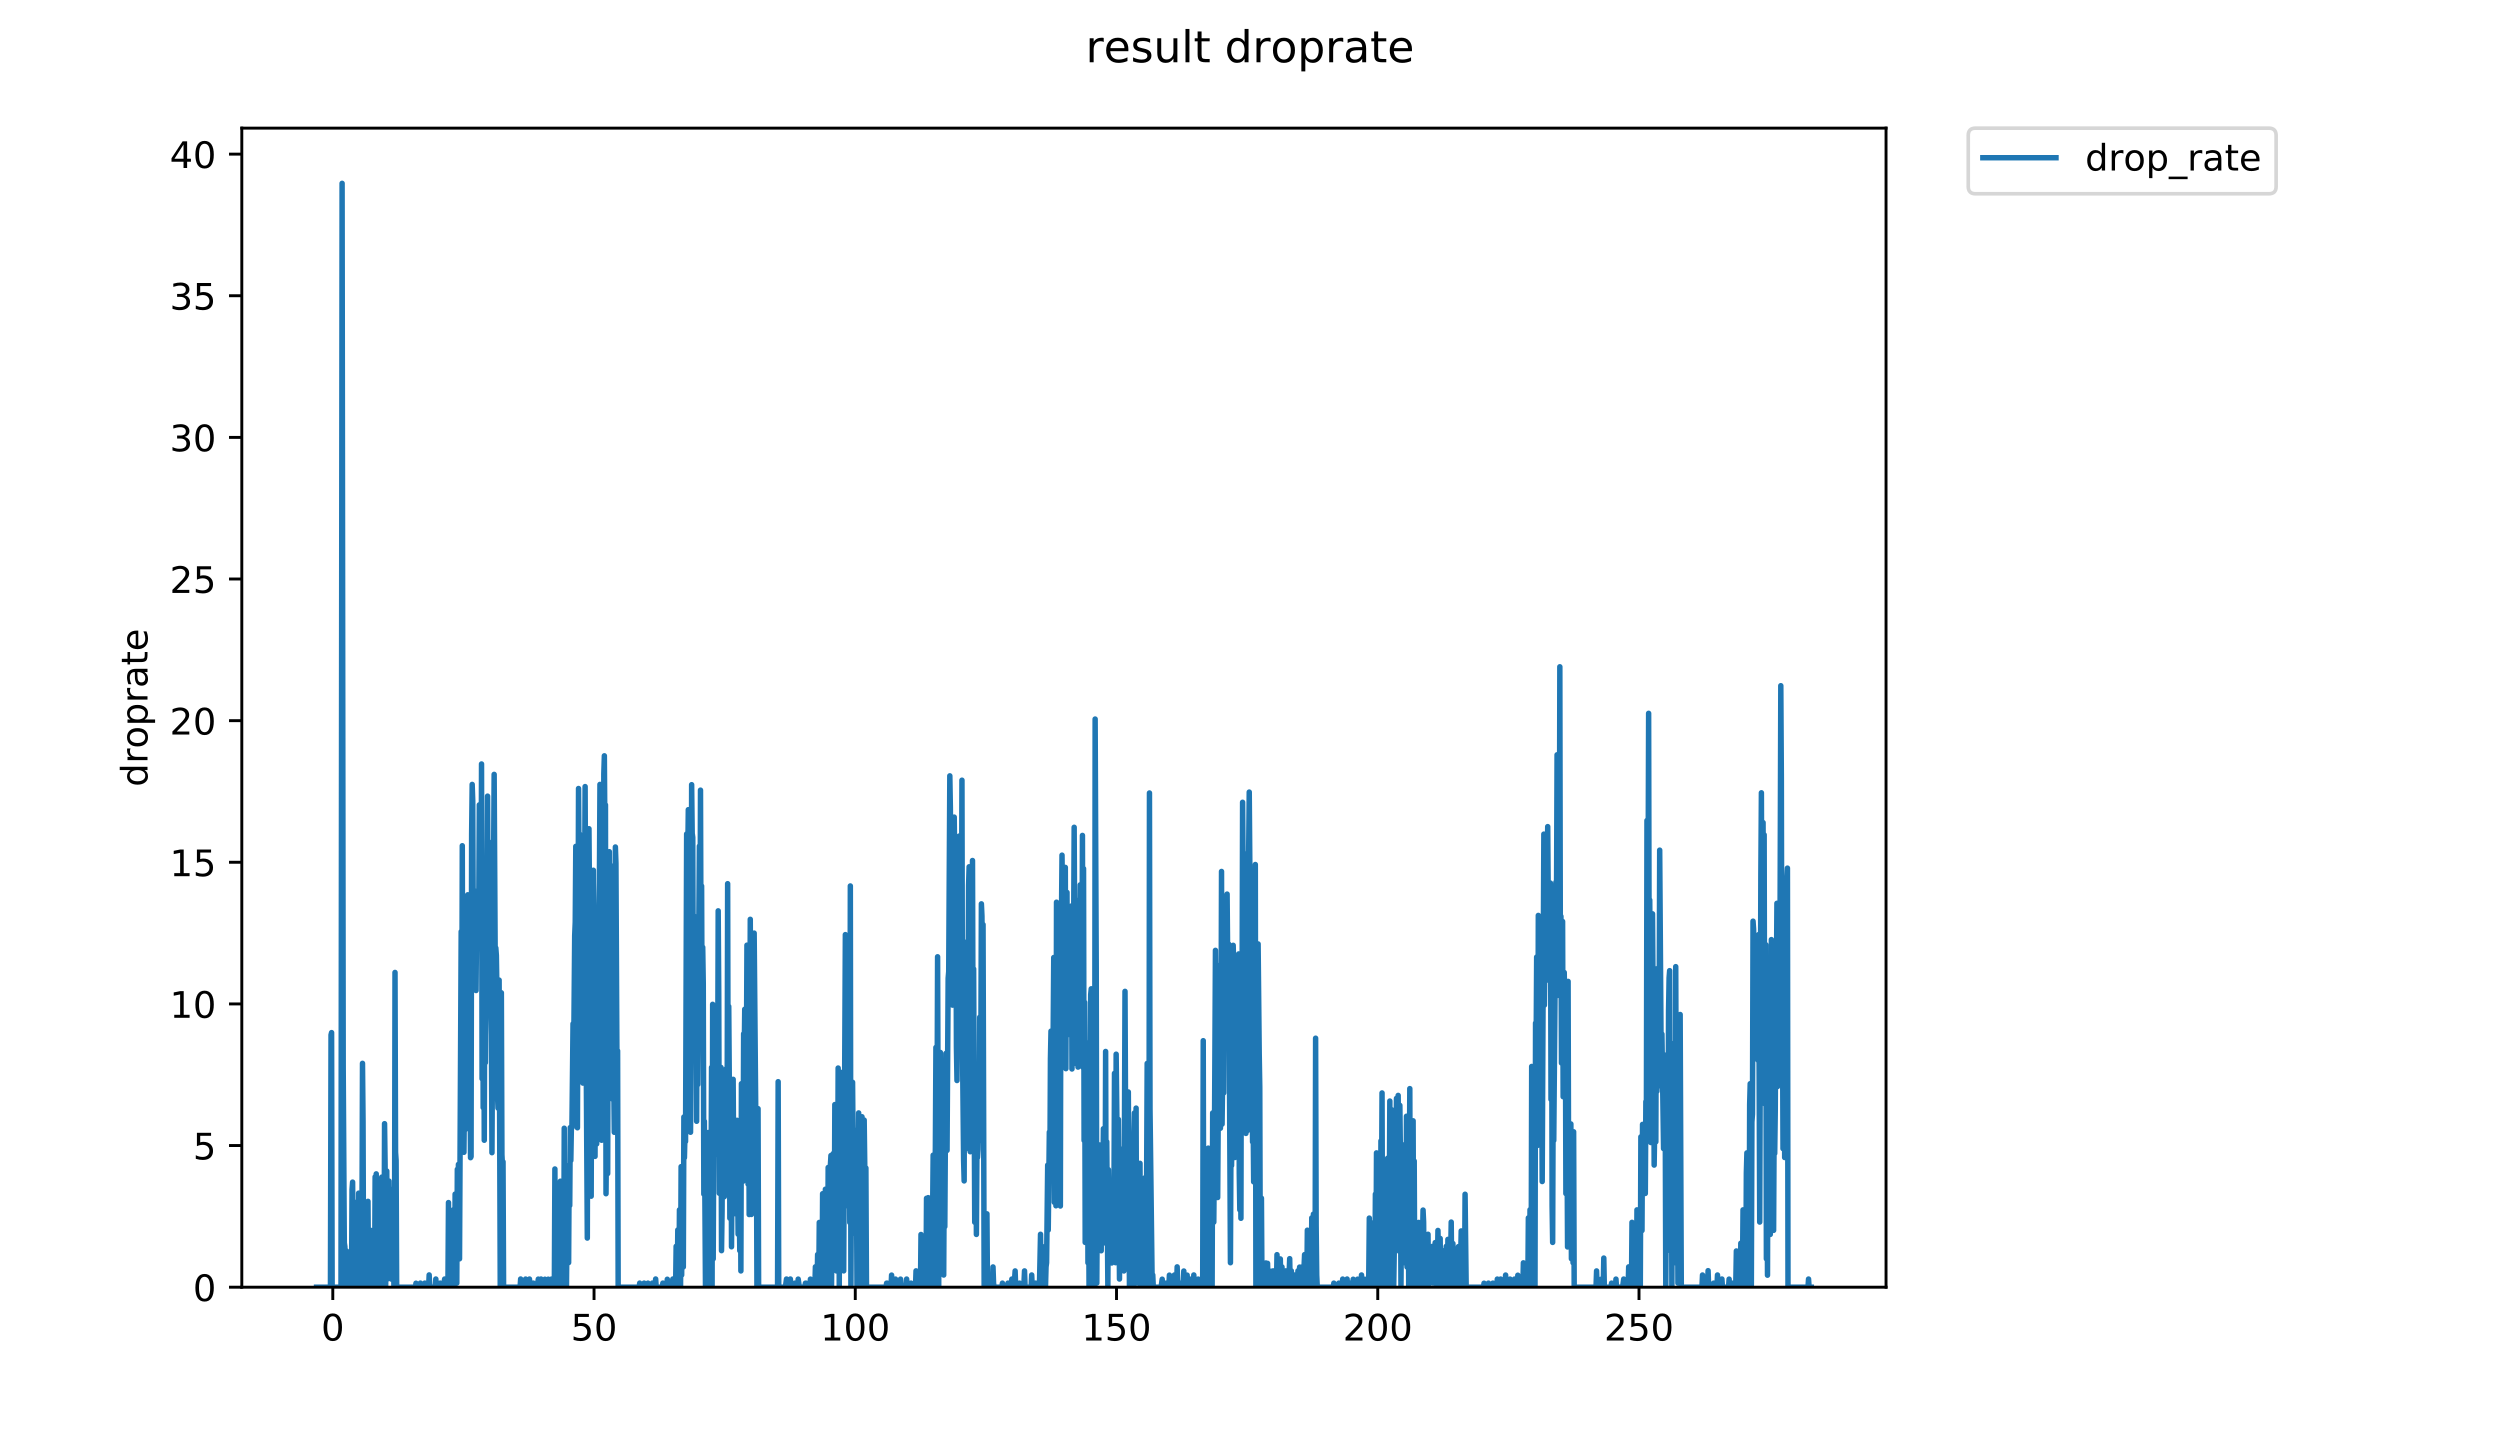 <?xml version="1.0" encoding="utf-8" standalone="no"?>
<!DOCTYPE svg PUBLIC "-//W3C//DTD SVG 1.1//EN"
  "http://www.w3.org/Graphics/SVG/1.1/DTD/svg11.dtd">
<!-- Created with matplotlib (https://matplotlib.org/) -->
<svg height="396pt" version="1.1" viewBox="0 0 684 396" width="684pt" xmlns="http://www.w3.org/2000/svg" xmlns:xlink="http://www.w3.org/1999/xlink">
 <defs>
  <style type="text/css">
*{stroke-linecap:butt;stroke-linejoin:round;}
  </style>
 </defs>
 <g id="figure_1">
  <g id="patch_1">
   <path d="M 0 396 
L 684 396 
L 684 0 
L 0 0 
z
" style="fill:#ffffff;"/>
  </g>
  <g id="axes_1">
   <g id="patch_2">
    <path d="M 66.159 352.174 
L 516.019 352.174 
L 516.019 35.062 
L 66.159 35.062 
z
" style="fill:#ffffff;"/>
   </g>
   <g id="matplotlib.axis_1">
    <g id="xtick_1">
     <g id="line2d_1">
      <defs>
       <path d="M 0 0 
L 0 3.5 
" id="m83a5ea3a28" style="stroke:#000000;stroke-width:0.8;"/>
      </defs>
      <g>
       <use style="stroke:#000000;stroke-width:0.8;" x="91.052" xlink:href="#m83a5ea3a28" y="352.174"/>
      </g>
     </g>
     <g id="text_1">
      <!-- 0 -->
      <defs>
       <path d="M 31.781 66.406 
Q 24.172 66.406 20.328 58.906 
Q 16.5 51.422 16.5 36.375 
Q 16.5 21.391 20.328 13.891 
Q 24.172 6.391 31.781 6.391 
Q 39.453 6.391 43.281 13.891 
Q 47.125 21.391 47.125 36.375 
Q 47.125 51.422 43.281 58.906 
Q 39.453 66.406 31.781 66.406 
z
M 31.781 74.219 
Q 44.047 74.219 50.516 64.516 
Q 56.984 54.828 56.984 36.375 
Q 56.984 17.969 50.516 8.266 
Q 44.047 -1.422 31.781 -1.422 
Q 19.531 -1.422 13.062 8.266 
Q 6.594 17.969 6.594 36.375 
Q 6.594 54.828 13.062 64.516 
Q 19.531 74.219 31.781 74.219 
z
" id="DejaVuSans-48"/>
      </defs>
      <g transform="translate(87.871 366.773)scale(0.1 -0.1)">
       <use xlink:href="#DejaVuSans-48"/>
      </g>
     </g>
    </g>
    <g id="xtick_2">
     <g id="line2d_2">
      <g>
       <use style="stroke:#000000;stroke-width:0.8;" x="162.528" xlink:href="#m83a5ea3a28" y="352.174"/>
      </g>
     </g>
     <g id="text_2">
      <!-- 50 -->
      <defs>
       <path d="M 10.797 72.906 
L 49.516 72.906 
L 49.516 64.594 
L 19.828 64.594 
L 19.828 46.734 
Q 21.969 47.469 24.109 47.828 
Q 26.266 48.188 28.422 48.188 
Q 40.625 48.188 47.75 41.5 
Q 54.891 34.812 54.891 23.391 
Q 54.891 11.625 47.562 5.094 
Q 40.234 -1.422 26.906 -1.422 
Q 22.312 -1.422 17.547 -0.641 
Q 12.797 0.141 7.719 1.703 
L 7.719 11.625 
Q 12.109 9.234 16.797 8.062 
Q 21.484 6.891 26.703 6.891 
Q 35.156 6.891 40.078 11.328 
Q 45.016 15.766 45.016 23.391 
Q 45.016 31 40.078 35.438 
Q 35.156 39.891 26.703 39.891 
Q 22.75 39.891 18.812 39.016 
Q 14.891 38.141 10.797 36.281 
z
" id="DejaVuSans-53"/>
      </defs>
      <g transform="translate(156.165 366.773)scale(0.1 -0.1)">
       <use xlink:href="#DejaVuSans-53"/>
       <use x="63.623" xlink:href="#DejaVuSans-48"/>
      </g>
     </g>
    </g>
    <g id="xtick_3">
     <g id="line2d_3">
      <g>
       <use style="stroke:#000000;stroke-width:0.8;" x="234.003" xlink:href="#m83a5ea3a28" y="352.174"/>
      </g>
     </g>
     <g id="text_3">
      <!-- 100 -->
      <defs>
       <path d="M 12.406 8.297 
L 28.516 8.297 
L 28.516 63.922 
L 10.984 60.406 
L 10.984 69.391 
L 28.422 72.906 
L 38.281 72.906 
L 38.281 8.297 
L 54.391 8.297 
L 54.391 0 
L 12.406 0 
z
" id="DejaVuSans-49"/>
      </defs>
      <g transform="translate(224.46 366.773)scale(0.1 -0.1)">
       <use xlink:href="#DejaVuSans-49"/>
       <use x="63.623" xlink:href="#DejaVuSans-48"/>
       <use x="127.246" xlink:href="#DejaVuSans-48"/>
      </g>
     </g>
    </g>
    <g id="xtick_4">
     <g id="line2d_4">
      <g>
       <use style="stroke:#000000;stroke-width:0.8;" x="305.479" xlink:href="#m83a5ea3a28" y="352.174"/>
      </g>
     </g>
     <g id="text_4">
      <!-- 150 -->
      <g transform="translate(295.935 366.773)scale(0.1 -0.1)">
       <use xlink:href="#DejaVuSans-49"/>
       <use x="63.623" xlink:href="#DejaVuSans-53"/>
       <use x="127.246" xlink:href="#DejaVuSans-48"/>
      </g>
     </g>
    </g>
    <g id="xtick_5">
     <g id="line2d_5">
      <g>
       <use style="stroke:#000000;stroke-width:0.8;" x="376.955" xlink:href="#m83a5ea3a28" y="352.174"/>
      </g>
     </g>
     <g id="text_5">
      <!-- 200 -->
      <defs>
       <path d="M 19.188 8.297 
L 53.609 8.297 
L 53.609 0 
L 7.328 0 
L 7.328 8.297 
Q 12.938 14.109 22.625 23.891 
Q 32.328 33.688 34.812 36.531 
Q 39.547 41.844 41.422 45.531 
Q 43.312 49.219 43.312 52.781 
Q 43.312 58.594 39.234 62.25 
Q 35.156 65.922 28.609 65.922 
Q 23.969 65.922 18.812 64.312 
Q 13.672 62.703 7.812 59.422 
L 7.812 69.391 
Q 13.766 71.781 18.938 73 
Q 24.125 74.219 28.422 74.219 
Q 39.75 74.219 46.484 68.547 
Q 53.219 62.891 53.219 53.422 
Q 53.219 48.922 51.531 44.891 
Q 49.859 40.875 45.406 35.406 
Q 44.188 33.984 37.641 27.219 
Q 31.109 20.453 19.188 8.297 
z
" id="DejaVuSans-50"/>
      </defs>
      <g transform="translate(367.411 366.773)scale(0.1 -0.1)">
       <use xlink:href="#DejaVuSans-50"/>
       <use x="63.623" xlink:href="#DejaVuSans-48"/>
       <use x="127.246" xlink:href="#DejaVuSans-48"/>
      </g>
     </g>
    </g>
    <g id="xtick_6">
     <g id="line2d_6">
      <g>
       <use style="stroke:#000000;stroke-width:0.8;" x="448.431" xlink:href="#m83a5ea3a28" y="352.174"/>
      </g>
     </g>
     <g id="text_6">
      <!-- 250 -->
      <g transform="translate(438.887 366.773)scale(0.1 -0.1)">
       <use xlink:href="#DejaVuSans-50"/>
       <use x="63.623" xlink:href="#DejaVuSans-53"/>
       <use x="127.246" xlink:href="#DejaVuSans-48"/>
      </g>
     </g>
    </g>
   </g>
   <g id="matplotlib.axis_2">
    <g id="ytick_1">
     <g id="line2d_7">
      <defs>
       <path d="M 0 0 
L -3.5 0 
" id="m09f2bf0edf" style="stroke:#000000;stroke-width:0.8;"/>
      </defs>
      <g>
       <use style="stroke:#000000;stroke-width:0.8;" x="66.159" xlink:href="#m09f2bf0edf" y="352.174"/>
      </g>
     </g>
     <g id="text_7">
      <!-- 0 -->
      <g transform="translate(52.796 355.973)scale(0.1 -0.1)">
       <use xlink:href="#DejaVuSans-48"/>
      </g>
     </g>
    </g>
    <g id="ytick_2">
     <g id="line2d_8">
      <g>
       <use style="stroke:#000000;stroke-width:0.8;" x="66.159" xlink:href="#m09f2bf0edf" y="313.423"/>
      </g>
     </g>
     <g id="text_8">
      <!-- 5 -->
      <g transform="translate(52.796 317.223)scale(0.1 -0.1)">
       <use xlink:href="#DejaVuSans-53"/>
      </g>
     </g>
    </g>
    <g id="ytick_3">
     <g id="line2d_9">
      <g>
       <use style="stroke:#000000;stroke-width:0.8;" x="66.159" xlink:href="#m09f2bf0edf" y="274.673"/>
      </g>
     </g>
     <g id="text_9">
      <!-- 10 -->
      <g transform="translate(46.434 278.472)scale(0.1 -0.1)">
       <use xlink:href="#DejaVuSans-49"/>
       <use x="63.623" xlink:href="#DejaVuSans-48"/>
      </g>
     </g>
    </g>
    <g id="ytick_4">
     <g id="line2d_10">
      <g>
       <use style="stroke:#000000;stroke-width:0.8;" x="66.159" xlink:href="#m09f2bf0edf" y="235.922"/>
      </g>
     </g>
     <g id="text_10">
      <!-- 15 -->
      <g transform="translate(46.434 239.721)scale(0.1 -0.1)">
       <use xlink:href="#DejaVuSans-49"/>
       <use x="63.623" xlink:href="#DejaVuSans-53"/>
      </g>
     </g>
    </g>
    <g id="ytick_5">
     <g id="line2d_11">
      <g>
       <use style="stroke:#000000;stroke-width:0.8;" x="66.159" xlink:href="#m09f2bf0edf" y="197.171"/>
      </g>
     </g>
     <g id="text_11">
      <!-- 20 -->
      <g transform="translate(46.434 200.971)scale(0.1 -0.1)">
       <use xlink:href="#DejaVuSans-50"/>
       <use x="63.623" xlink:href="#DejaVuSans-48"/>
      </g>
     </g>
    </g>
    <g id="ytick_6">
     <g id="line2d_12">
      <g>
       <use style="stroke:#000000;stroke-width:0.8;" x="66.159" xlink:href="#m09f2bf0edf" y="158.421"/>
      </g>
     </g>
     <g id="text_12">
      <!-- 25 -->
      <g transform="translate(46.434 162.22)scale(0.1 -0.1)">
       <use xlink:href="#DejaVuSans-50"/>
       <use x="63.623" xlink:href="#DejaVuSans-53"/>
      </g>
     </g>
    </g>
    <g id="ytick_7">
     <g id="line2d_13">
      <g>
       <use style="stroke:#000000;stroke-width:0.8;" x="66.159" xlink:href="#m09f2bf0edf" y="119.67"/>
      </g>
     </g>
     <g id="text_13">
      <!-- 30 -->
      <defs>
       <path d="M 40.578 39.312 
Q 47.656 37.797 51.625 33 
Q 55.609 28.219 55.609 21.188 
Q 55.609 10.406 48.188 4.484 
Q 40.766 -1.422 27.094 -1.422 
Q 22.516 -1.422 17.656 -0.516 
Q 12.797 0.391 7.625 2.203 
L 7.625 11.719 
Q 11.719 9.328 16.594 8.109 
Q 21.484 6.891 26.812 6.891 
Q 36.078 6.891 40.938 10.547 
Q 45.797 14.203 45.797 21.188 
Q 45.797 27.641 41.281 31.266 
Q 36.766 34.906 28.719 34.906 
L 20.219 34.906 
L 20.219 43.016 
L 29.109 43.016 
Q 36.375 43.016 40.234 45.922 
Q 44.094 48.828 44.094 54.297 
Q 44.094 59.906 40.109 62.906 
Q 36.141 65.922 28.719 65.922 
Q 24.656 65.922 20.016 65.031 
Q 15.375 64.156 9.812 62.312 
L 9.812 71.094 
Q 15.438 72.656 20.344 73.438 
Q 25.25 74.219 29.594 74.219 
Q 40.828 74.219 47.359 69.109 
Q 53.906 64.016 53.906 55.328 
Q 53.906 49.266 50.438 45.094 
Q 46.969 40.922 40.578 39.312 
z
" id="DejaVuSans-51"/>
      </defs>
      <g transform="translate(46.434 123.469)scale(0.1 -0.1)">
       <use xlink:href="#DejaVuSans-51"/>
       <use x="63.623" xlink:href="#DejaVuSans-48"/>
      </g>
     </g>
    </g>
    <g id="ytick_8">
     <g id="line2d_14">
      <g>
       <use style="stroke:#000000;stroke-width:0.8;" x="66.159" xlink:href="#m09f2bf0edf" y="80.919"/>
      </g>
     </g>
     <g id="text_14">
      <!-- 35 -->
      <g transform="translate(46.434 84.719)scale(0.1 -0.1)">
       <use xlink:href="#DejaVuSans-51"/>
       <use x="63.623" xlink:href="#DejaVuSans-53"/>
      </g>
     </g>
    </g>
    <g id="ytick_9">
     <g id="line2d_15">
      <g>
       <use style="stroke:#000000;stroke-width:0.8;" x="66.159" xlink:href="#m09f2bf0edf" y="42.169"/>
      </g>
     </g>
     <g id="text_15">
      <!-- 40 -->
      <defs>
       <path d="M 37.797 64.312 
L 12.891 25.391 
L 37.797 25.391 
z
M 35.203 72.906 
L 47.609 72.906 
L 47.609 25.391 
L 58.016 25.391 
L 58.016 17.188 
L 47.609 17.188 
L 47.609 0 
L 37.797 0 
L 37.797 17.188 
L 4.891 17.188 
L 4.891 26.703 
z
" id="DejaVuSans-52"/>
      </defs>
      <g transform="translate(46.434 45.968)scale(0.1 -0.1)">
       <use xlink:href="#DejaVuSans-52"/>
       <use x="63.623" xlink:href="#DejaVuSans-48"/>
      </g>
     </g>
    </g>
    <g id="text_16">
     <!-- droprate -->
     <defs>
      <path d="M 45.406 46.391 
L 45.406 75.984 
L 54.391 75.984 
L 54.391 0 
L 45.406 0 
L 45.406 8.203 
Q 42.578 3.328 38.25 0.953 
Q 33.938 -1.422 27.875 -1.422 
Q 17.969 -1.422 11.734 6.484 
Q 5.516 14.406 5.516 27.297 
Q 5.516 40.188 11.734 48.094 
Q 17.969 56 27.875 56 
Q 33.938 56 38.25 53.625 
Q 42.578 51.266 45.406 46.391 
z
M 14.797 27.297 
Q 14.797 17.391 18.875 11.75 
Q 22.953 6.109 30.078 6.109 
Q 37.203 6.109 41.297 11.75 
Q 45.406 17.391 45.406 27.297 
Q 45.406 37.203 41.297 42.844 
Q 37.203 48.484 30.078 48.484 
Q 22.953 48.484 18.875 42.844 
Q 14.797 37.203 14.797 27.297 
z
" id="DejaVuSans-100"/>
      <path d="M 41.109 46.297 
Q 39.594 47.172 37.812 47.578 
Q 36.031 48 33.891 48 
Q 26.266 48 22.188 43.047 
Q 18.109 38.094 18.109 28.812 
L 18.109 0 
L 9.078 0 
L 9.078 54.688 
L 18.109 54.688 
L 18.109 46.188 
Q 20.953 51.172 25.484 53.578 
Q 30.031 56 36.531 56 
Q 37.453 56 38.578 55.875 
Q 39.703 55.766 41.062 55.516 
z
" id="DejaVuSans-114"/>
      <path d="M 30.609 48.391 
Q 23.391 48.391 19.188 42.75 
Q 14.984 37.109 14.984 27.297 
Q 14.984 17.484 19.156 11.844 
Q 23.344 6.203 30.609 6.203 
Q 37.797 6.203 41.984 11.859 
Q 46.188 17.531 46.188 27.297 
Q 46.188 37.016 41.984 42.703 
Q 37.797 48.391 30.609 48.391 
z
M 30.609 56 
Q 42.328 56 49.016 48.375 
Q 55.719 40.766 55.719 27.297 
Q 55.719 13.875 49.016 6.219 
Q 42.328 -1.422 30.609 -1.422 
Q 18.844 -1.422 12.172 6.219 
Q 5.516 13.875 5.516 27.297 
Q 5.516 40.766 12.172 48.375 
Q 18.844 56 30.609 56 
z
" id="DejaVuSans-111"/>
      <path d="M 18.109 8.203 
L 18.109 -20.797 
L 9.078 -20.797 
L 9.078 54.688 
L 18.109 54.688 
L 18.109 46.391 
Q 20.953 51.266 25.266 53.625 
Q 29.594 56 35.594 56 
Q 45.562 56 51.781 48.094 
Q 58.016 40.188 58.016 27.297 
Q 58.016 14.406 51.781 6.484 
Q 45.562 -1.422 35.594 -1.422 
Q 29.594 -1.422 25.266 0.953 
Q 20.953 3.328 18.109 8.203 
z
M 48.688 27.297 
Q 48.688 37.203 44.609 42.844 
Q 40.531 48.484 33.406 48.484 
Q 26.266 48.484 22.188 42.844 
Q 18.109 37.203 18.109 27.297 
Q 18.109 17.391 22.188 11.75 
Q 26.266 6.109 33.406 6.109 
Q 40.531 6.109 44.609 11.75 
Q 48.688 17.391 48.688 27.297 
z
" id="DejaVuSans-112"/>
      <path d="M 34.281 27.484 
Q 23.391 27.484 19.188 25 
Q 14.984 22.516 14.984 16.5 
Q 14.984 11.719 18.141 8.906 
Q 21.297 6.109 26.703 6.109 
Q 34.188 6.109 38.703 11.406 
Q 43.219 16.703 43.219 25.484 
L 43.219 27.484 
z
M 52.203 31.203 
L 52.203 0 
L 43.219 0 
L 43.219 8.297 
Q 40.141 3.328 35.547 0.953 
Q 30.953 -1.422 24.312 -1.422 
Q 15.922 -1.422 10.953 3.297 
Q 6 8.016 6 15.922 
Q 6 25.141 12.172 29.828 
Q 18.359 34.516 30.609 34.516 
L 43.219 34.516 
L 43.219 35.406 
Q 43.219 41.609 39.141 45 
Q 35.062 48.391 27.688 48.391 
Q 23 48.391 18.547 47.266 
Q 14.109 46.141 10.016 43.891 
L 10.016 52.203 
Q 14.938 54.109 19.578 55.047 
Q 24.219 56 28.609 56 
Q 40.484 56 46.344 49.844 
Q 52.203 43.703 52.203 31.203 
z
" id="DejaVuSans-97"/>
      <path d="M 18.312 70.219 
L 18.312 54.688 
L 36.812 54.688 
L 36.812 47.703 
L 18.312 47.703 
L 18.312 18.016 
Q 18.312 11.328 20.141 9.422 
Q 21.969 7.516 27.594 7.516 
L 36.812 7.516 
L 36.812 0 
L 27.594 0 
Q 17.188 0 13.234 3.875 
Q 9.281 7.766 9.281 18.016 
L 9.281 47.703 
L 2.688 47.703 
L 2.688 54.688 
L 9.281 54.688 
L 9.281 70.219 
z
" id="DejaVuSans-116"/>
      <path d="M 56.203 29.594 
L 56.203 25.203 
L 14.891 25.203 
Q 15.484 15.922 20.484 11.062 
Q 25.484 6.203 34.422 6.203 
Q 39.594 6.203 44.453 7.469 
Q 49.312 8.734 54.109 11.281 
L 54.109 2.781 
Q 49.266 0.734 44.188 -0.344 
Q 39.109 -1.422 33.891 -1.422 
Q 20.797 -1.422 13.156 6.188 
Q 5.516 13.812 5.516 26.812 
Q 5.516 40.234 12.766 48.109 
Q 20.016 56 32.328 56 
Q 43.359 56 49.781 48.891 
Q 56.203 41.797 56.203 29.594 
z
M 47.219 32.234 
Q 47.125 39.594 43.094 43.984 
Q 39.062 48.391 32.422 48.391 
Q 24.906 48.391 20.391 44.141 
Q 15.875 39.891 15.188 32.172 
z
" id="DejaVuSans-101"/>
     </defs>
     <g transform="translate(40.354 215.236)rotate(-90)scale(0.1 -0.1)">
      <use xlink:href="#DejaVuSans-100"/>
      <use x="63.477" xlink:href="#DejaVuSans-114"/>
      <use x="104.559" xlink:href="#DejaVuSans-111"/>
      <use x="165.74" xlink:href="#DejaVuSans-112"/>
      <use x="229.217" xlink:href="#DejaVuSans-114"/>
      <use x="270.33" xlink:href="#DejaVuSans-97"/>
      <use x="331.609" xlink:href="#DejaVuSans-116"/>
      <use x="370.818" xlink:href="#DejaVuSans-101"/>
     </g>
    </g>
   </g>
   <g id="line2d_16">
    <path clip-path="url(#peff10041d9)" d="M 86.607 352.174 
L 90.411 352.174 
L 90.57 283.136 
L 90.721 282.522 
L 90.873 352.174 
L 93.296 352.174 
L 93.598 50.163 
L 93.899 291.957 
L 94.202 340.065 
L 94.353 341.087 
L 94.503 352.174 
L 94.808 342.266 
L 94.959 352.174 
L 95.11 344.379 
L 95.261 352.174 
L 95.564 352.174 
L 95.715 349.953 
L 95.866 352.174 
L 96.018 343.38 
L 96.169 352.174 
L 96.319 325.45 
L 96.47 323.429 
L 96.621 344.379 
L 96.771 328.756 
L 96.922 352.174 
L 97.072 345.493 
L 97.375 352.174 
L 97.525 352.174 
L 97.827 336.607 
L 97.977 352.174 
L 98.127 326.452 
L 98.277 343.214 
L 98.427 345.464 
L 98.578 352.174 
L 98.728 342.109 
L 98.878 352.174 
L 99.028 336.54 
L 99.178 290.93 
L 99.33 306.974 
L 99.48 352.174 
L 99.63 343.214 
L 99.779 352.174 
L 99.929 339.855 
L 100.08 352.174 
L 100.23 352.174 
L 100.38 337.636 
L 100.53 352.174 
L 100.68 328.689 
L 100.83 352.174 
L 101.13 342.109 
L 101.28 347.701 
L 101.431 336.629 
L 101.584 352.174 
L 101.734 337.657 
L 101.884 347.701 
L 102.034 349.934 
L 102.184 346.574 
L 102.334 336.562 
L 102.484 352.174 
L 102.634 321.979 
L 102.785 349.944 
L 102.936 321.174 
L 103.086 352.174 
L 103.236 330.895 
L 103.386 352.174 
L 103.536 352.174 
L 103.687 339.995 
L 103.839 346.63 
L 103.988 347.701 
L 104.138 336.517 
L 104.289 348.834 
L 104.439 322.066 
L 104.597 329.756 
L 104.911 352.174 
L 105.062 352.174 
L 105.212 307.44 
L 105.362 318.575 
L 105.512 352.174 
L 105.816 320.384 
L 105.966 349.947 
L 106.119 325.791 
L 106.269 348.824 
L 106.419 323.139 
L 106.72 346.59 
L 106.871 325.373 
L 107.021 349.944 
L 107.172 332.159 
L 107.322 333.271 
L 107.473 346.59 
L 107.623 333.784 
L 107.773 352.174 
L 107.923 352.174 
L 108.073 266.062 
L 108.223 315.269 
L 108.373 317.505 
L 108.523 352.174 
L 113.655 352.174 
L 113.809 351.089 
L 113.959 352.174 
L 114.865 352.174 
L 115.015 351.054 
L 115.165 352.174 
L 116.067 352.174 
L 116.217 351.056 
L 116.367 352.174 
L 117.27 352.174 
L 117.42 348.819 
L 117.57 352.174 
L 119.092 352.174 
L 119.242 349.941 
L 119.392 352.174 
L 120.296 352.174 
L 120.446 351.062 
L 120.596 352.174 
L 121.35 352.174 
L 121.651 349.944 
L 121.801 352.174 
L 122.551 352.174 
L 122.704 329.023 
L 122.855 351.065 
L 123.006 352.174 
L 123.157 352.174 
L 123.308 343.253 
L 123.462 352.174 
L 123.612 343.266 
L 123.762 352.174 
L 123.915 352.174 
L 124.065 330.987 
L 124.216 349.95 
L 124.37 352.174 
L 124.521 326.709 
L 124.671 348.829 
L 124.822 329.904 
L 124.974 351.07 
L 125.125 319.928 
L 125.274 336.517 
L 125.424 318.575 
L 125.575 320.951 
L 125.726 344.413 
L 126.18 254.878 
L 126.33 291.696 
L 126.48 231.393 
L 126.63 298.494 
L 126.78 265.069 
L 126.93 315.269 
L 127.081 299.914 
L 127.233 309.118 
L 127.383 290.754 
L 127.534 308.809 
L 127.684 257.388 
L 127.835 300.878 
L 127.985 244.813 
L 128.135 280.6 
L 128.435 261.588 
L 128.737 316.745 
L 128.887 316.49 
L 129.038 228.217 
L 129.188 214.618 
L 129.338 219.091 
L 129.488 256.135 
L 129.788 243.695 
L 129.938 260.47 
L 130.091 251.324 
L 130.242 271.003 
L 130.393 252.244 
L 130.543 253.07 
L 130.693 246.084 
L 130.844 255.297 
L 130.994 248.168 
L 131.144 220.209 
L 131.294 255.996 
L 131.445 229.51 
L 131.595 259.752 
L 131.745 209.026 
L 131.895 295.139 
L 132.045 235.698 
L 132.195 303.038 
L 132.345 264.817 
L 132.495 311.972 
L 132.645 263.697 
L 132.795 290.754 
L 132.945 267.302 
L 133.095 263.952 
L 133.396 217.824 
L 133.547 250.989 
L 133.697 230.274 
L 133.847 255.996 
L 133.997 254.878 
L 134.448 283.136 
L 134.599 315.375 
L 134.899 257.252 
L 135.2 211.87 
L 135.502 265.194 
L 135.652 259.351 
L 135.804 261.387 
L 135.954 270.77 
L 136.107 299.482 
L 136.257 303.179 
L 136.409 292.387 
L 136.561 268.15 
L 136.866 352.174 
L 137.018 352.174 
L 137.173 271.625 
L 137.325 315.897 
L 137.476 318.959 
L 137.628 317.852 
L 137.779 352.174 
L 142.297 352.174 
L 142.447 349.937 
L 142.597 352.174 
L 143.653 352.174 
L 143.803 349.953 
L 143.955 352.174 
L 144.712 352.174 
L 144.863 349.944 
L 145.013 352.174 
L 145.766 352.174 
L 145.917 351.059 
L 146.067 352.174 
L 146.972 352.174 
L 147.277 349.966 
L 147.428 352.174 
L 147.88 352.174 
L 148.03 349.944 
L 148.18 352.174 
L 148.785 352.174 
L 149.09 349.997 
L 149.241 352.174 
L 149.85 352.174 
L 150.004 349.988 
L 150.155 352.174 
L 150.758 352.174 
L 150.909 349.95 
L 151.061 352.174 
L 151.667 352.174 
L 151.817 319.835 
L 151.97 352.174 
L 152.12 352.174 
L 152.271 344.357 
L 152.42 345.464 
L 152.57 352.174 
L 152.72 352.174 
L 152.871 341.007 
L 153.021 352.174 
L 153.174 352.174 
L 153.324 323.181 
L 153.474 352.174 
L 153.927 339.995 
L 154.077 349.937 
L 154.227 352.174 
L 154.377 308.684 
L 154.527 352.174 
L 154.677 328.689 
L 154.827 352.174 
L 154.977 352.174 
L 155.277 323.097 
L 155.426 345.454 
L 155.576 345.454 
L 155.727 318.72 
L 155.877 329.839 
L 156.027 308.496 
L 156.177 317.505 
L 156.326 308.496 
L 156.476 308.559 
L 156.779 280.106 
L 156.929 291.87 
L 157.235 255.973 
L 157.386 252.244 
L 157.536 231.567 
L 157.686 297.375 
L 157.836 291.783 
L 157.986 308.559 
L 158.286 215.736 
L 158.436 239.058 
L 158.587 228.172 
L 158.737 282.837 
L 159.037 260.47 
L 159.337 294.02 
L 159.487 296.337 
L 159.638 277.782 
L 159.788 233.629 
L 159.938 244.658 
L 160.089 215.211 
L 160.39 290.842 
L 160.689 338.735 
L 160.839 278.363 
L 160.989 286.192 
L 161.139 226.738 
L 161.289 245.931 
L 161.441 284.541 
L 161.592 293.242 
L 161.747 327.278 
L 161.898 277.994 
L 162.048 307.569 
L 162.198 282.737 
L 162.348 238.103 
L 162.498 284.151 
L 162.648 278.257 
L 162.798 316.387 
L 162.948 280.703 
L 163.248 312.975 
L 163.398 255.996 
L 163.548 304.085 
L 163.698 286.096 
L 163.848 249.286 
L 163.998 241.458 
L 164.148 214.618 
L 164.299 274.451 
L 164.453 257.208 
L 164.603 311.972 
L 164.753 281.617 
L 164.903 310.795 
L 165.053 274.897 
L 165.203 211.668 
L 165.353 206.789 
L 165.503 228.978 
L 165.653 220.209 
L 165.804 326.6 
L 165.955 309.981 
L 166.111 312.292 
L 166.261 321.085 
L 166.411 255.996 
L 166.562 292.987 
L 166.715 233.025 
L 166.868 275.549 
L 167.018 248.318 
L 167.169 244.317 
L 167.32 264.079 
L 167.47 236.985 
L 167.619 300.73 
L 167.769 280.497 
L 168.07 309.799 
L 168.371 231.74 
L 168.521 236.201 
L 168.824 296.498 
L 168.974 287.497 
L 169.129 352.174 
L 174.872 352.174 
L 175.022 351.057 
L 175.175 352.174 
L 176.08 352.174 
L 176.23 351.057 
L 176.38 352.174 
L 177.13 352.174 
L 177.281 351.065 
L 177.432 352.174 
L 178.333 352.174 
L 178.483 351.053 
L 178.633 352.174 
L 179.235 352.174 
L 179.385 349.934 
L 179.536 352.174 
L 181.205 352.174 
L 181.356 351.059 
L 181.507 352.174 
L 182.42 352.174 
L 182.575 350.003 
L 182.728 352.174 
L 183.943 352.174 
L 184.092 349.937 
L 184.242 349.934 
L 184.393 352.174 
L 184.844 352.174 
L 184.993 340.991 
L 185.143 352.174 
L 185.293 352.174 
L 185.443 336.517 
L 185.594 352.174 
L 185.745 352.174 
L 185.896 331.017 
L 186.047 351.067 
L 186.198 352.174 
L 186.351 319.195 
L 186.502 348.848 
L 186.653 324.336 
L 186.804 323.347 
L 186.956 346.646 
L 187.107 305.607 
L 187.259 316.745 
L 187.411 310.162 
L 187.562 312.316 
L 187.865 228.172 
L 188.016 237.029 
L 188.167 234.647 
L 188.319 221.529 
L 188.622 304.361 
L 188.772 276.671 
L 188.927 309.782 
L 189.081 283.791 
L 189.232 214.69 
L 189.384 227.995 
L 189.535 229.103 
L 189.687 274.673 
L 189.838 251.278 
L 189.989 250.698 
L 190.14 279.413 
L 190.292 273.678 
L 190.444 263.601 
L 190.595 306.781 
L 190.746 261.257 
L 190.898 296.737 
L 191.353 231.493 
L 191.504 263.474 
L 191.656 216.187 
L 191.807 264.332 
L 191.958 242.408 
L 192.11 282.622 
L 192.262 259.173 
L 192.413 269.137 
L 192.565 326.709 
L 192.716 306.781 
L 193.018 352.174 
L 193.169 325.526 
L 193.319 352.174 
L 193.471 352.174 
L 193.623 312.486 
L 193.774 309.86 
L 193.925 346.615 
L 194.075 325.45 
L 194.226 339.943 
L 194.377 315.533 
L 194.528 326.636 
L 194.679 292.044 
L 194.83 352.174 
L 194.981 274.783 
L 195.133 344.424 
L 195.434 279.899 
L 195.584 300.804 
L 195.738 300.653 
L 195.891 288.684 
L 196.041 312.145 
L 196.194 315.845 
L 196.346 298.078 
L 196.497 249.208 
L 196.648 272.115 
L 196.805 326.483 
L 196.956 301.317 
L 197.107 322.066 
L 197.257 292.044 
L 197.408 342.181 
L 197.561 331.258 
L 197.713 301.678 
L 197.864 295.303 
L 198.172 327.417 
L 198.328 312.512 
L 198.478 324.376 
L 198.63 292.473 
L 198.781 316.592 
L 198.931 313.201 
L 199.082 241.777 
L 199.232 309.677 
L 199.382 275.341 
L 199.534 295.628 
L 199.685 333.298 
L 199.836 323.347 
L 199.987 295.547 
L 200.139 341.118 
L 200.29 320.112 
L 200.441 316.541 
L 200.591 295.303 
L 200.744 320.294 
L 200.897 321.393 
L 201.047 308.747 
L 201.197 332.073 
L 201.499 307.633 
L 201.649 306.52 
L 201.95 337.678 
L 202.101 324.296 
L 202.252 329.904 
L 202.402 342.181 
L 202.553 310.914 
L 202.704 347.726 
L 202.855 296.498 
L 203.006 319.007 
L 203.157 304.224 
L 203.307 323.181 
L 203.457 282.837 
L 203.607 289.547 
L 203.757 276.127 
L 203.908 289.906 
L 204.059 322.109 
L 204.363 258.6 
L 204.672 323.992 
L 204.823 289.906 
L 204.974 332.302 
L 205.275 251.523 
L 205.578 332.274 
L 205.883 299.257 
L 206.034 295.87 
L 206.186 324.495 
L 206.338 255.297 
L 206.79 306.388 
L 206.944 307.483 
L 207.096 352.174 
L 207.249 310.46 
L 207.403 303.329 
L 207.555 352.174 
L 212.74 352.174 
L 212.904 295.95 
L 213.057 352.174 
L 214.88 352.174 
L 215.182 349.947 
L 215.333 352.174 
L 216.095 352.174 
L 216.246 349.941 
L 216.4 352.174 
L 217.324 352.174 
L 217.476 351.07 
L 217.628 352.174 
L 218.235 352.174 
L 218.387 349.963 
L 218.69 352.174 
L 220.207 352.174 
L 220.36 351.081 
L 220.511 351.067 
L 220.663 352.174 
L 221.581 352.174 
L 221.733 349.966 
L 221.884 352.174 
L 222.942 352.174 
L 223.093 346.599 
L 223.244 352.174 
L 223.547 352.174 
L 223.698 343.24 
L 223.85 352.174 
L 224.002 352.174 
L 224.153 334.46 
L 224.305 352.174 
L 224.459 352.174 
L 224.61 342.195 
L 224.763 352.174 
L 224.914 352.174 
L 225.065 326.6 
L 225.216 352.174 
L 225.367 337.76 
L 225.518 352.174 
L 225.669 352.174 
L 225.826 325.376 
L 225.978 352.174 
L 226.129 352.174 
L 226.281 327.851 
L 226.431 352.174 
L 226.585 319.427 
L 226.737 352.174 
L 226.889 332.274 
L 227.041 351.07 
L 227.192 318.864 
L 227.346 316.152 
L 227.496 352.174 
L 227.649 335.661 
L 227.8 337.781 
L 227.951 315.638 
L 228.105 321.567 
L 228.256 338.793 
L 228.407 302.209 
L 228.559 325.865 
L 228.711 313.479 
L 228.862 347.726 
L 229.014 304.634 
L 229.164 331.017 
L 229.316 292.216 
L 229.468 295.091 
L 229.621 352.174 
L 229.775 300.798 
L 229.925 301.172 
L 230.077 330.031 
L 230.227 322.022 
L 230.378 293.411 
L 230.531 324.652 
L 230.683 330.125 
L 230.833 347.714 
L 231.288 255.713 
L 231.743 329.872 
L 231.893 285.267 
L 232.045 317.852 
L 232.196 298.802 
L 232.348 304.566 
L 232.499 334.485 
L 232.652 242.399 
L 232.805 352.174 
L 232.957 320.294 
L 233.11 320.294 
L 233.262 296.109 
L 233.567 333.433 
L 233.87 309.24 
L 234.171 337.636 
L 234.322 323.429 
L 234.473 352.174 
L 234.624 337.74 
L 234.927 304.498 
L 235.078 342.138 
L 235.228 319.835 
L 235.382 322.743 
L 235.533 352.174 
L 235.684 343.279 
L 235.836 305.54 
L 235.989 317.096 
L 236.14 352.174 
L 236.441 306.454 
L 236.599 318.99 
L 236.749 347.746 
L 236.907 319.562 
L 237.065 352.174 
L 242.422 352.174 
L 242.575 351.073 
L 242.726 351.064 
L 242.877 352.174 
L 243.784 352.174 
L 243.936 348.867 
L 244.092 352.174 
L 244.852 352.174 
L 245.004 349.96 
L 245.165 352.174 
L 246.234 352.174 
L 246.386 349.972 
L 246.538 352.174 
L 247.903 352.174 
L 248.054 349.953 
L 248.204 352.174 
L 249.11 352.174 
L 249.261 351.064 
L 249.412 352.174 
L 250.474 352.174 
L 250.624 347.707 
L 250.776 352.174 
L 251.833 352.174 
L 251.984 337.76 
L 252.135 352.174 
L 252.437 352.174 
L 252.588 348.843 
L 252.739 352.174 
L 252.89 345.512 
L 253.041 352.174 
L 253.344 352.174 
L 253.496 327.851 
L 253.647 352.174 
L 253.797 352.174 
L 253.948 327.677 
L 254.1 352.174 
L 254.251 341.118 
L 254.403 348.853 
L 254.553 335.471 
L 254.704 338.793 
L 254.854 338.793 
L 255.004 348.824 
L 255.309 316.051 
L 255.46 352.174 
L 255.611 316.541 
L 255.762 324.535 
L 255.916 313.969 
L 256.067 286.57 
L 256.219 311.384 
L 256.372 307.166 
L 256.524 261.774 
L 256.829 352.174 
L 256.982 312.486 
L 257.288 287.953 
L 257.589 332.159 
L 257.741 312.259 
L 257.893 322.323 
L 258.043 319.882 
L 258.195 348.848 
L 258.345 320.995 
L 258.497 335.614 
L 258.808 288.212 
L 259.111 314.745 
L 259.416 267.647 
L 259.567 265.815 
L 259.87 212.272 
L 260.02 220.967 
L 260.171 246.541 
L 260.322 244.317 
L 260.473 236.699 
L 260.623 275.008 
L 260.925 234.14 
L 261.076 223.56 
L 261.377 251.668 
L 261.528 240.191 
L 261.678 286.476 
L 261.83 295.628 
L 261.981 264.583 
L 262.132 271.12 
L 262.433 228.75 
L 262.584 258.638 
L 262.735 249.73 
L 262.886 283.53 
L 263.039 260.931 
L 263.191 213.464 
L 263.342 287.775 
L 263.643 317.505 
L 263.793 323.097 
L 263.944 257.796 
L 264.246 314.314 
L 264.397 259.173 
L 264.548 295.466 
L 264.699 303.179 
L 265.001 242.251 
L 265.151 237.151 
L 265.456 315.113 
L 265.61 273.692 
L 265.765 306.649 
L 266.075 235.436 
L 266.23 286.239 
L 266.384 265.094 
L 266.685 334.409 
L 266.839 291.968 
L 266.989 303.319 
L 267.141 337.74 
L 267.292 313.479 
L 267.443 316.694 
L 267.595 314.477 
L 267.746 305.54 
L 267.897 312.202 
L 268.05 278.311 
L 268.202 280.82 
L 268.355 289.513 
L 268.507 247.293 
L 268.659 250.605 
L 268.81 268.03 
L 268.962 252.955 
L 269.264 352.174 
L 269.873 352.174 
L 270.023 332.102 
L 270.175 352.174 
L 271.536 352.174 
L 271.687 346.638 
L 271.838 351.064 
L 271.989 352.174 
L 274.114 352.174 
L 274.265 351.065 
L 274.417 352.174 
L 275.629 352.174 
L 275.78 351.062 
L 275.931 352.174 
L 276.684 352.174 
L 276.835 349.953 
L 276.986 352.174 
L 277.439 352.174 
L 277.741 347.726 
L 277.891 352.174 
L 278.798 352.174 
L 278.948 351.064 
L 279.099 352.174 
L 280.008 352.174 
L 280.16 351.067 
L 280.31 347.72 
L 280.461 352.174 
L 282.12 352.174 
L 282.271 348.834 
L 282.422 352.174 
L 283.177 352.174 
L 283.328 351.062 
L 283.479 352.174 
L 284.384 352.174 
L 284.686 337.698 
L 284.837 352.174 
L 284.987 352.174 
L 285.138 341.039 
L 285.289 352.174 
L 285.441 352.174 
L 285.592 345.503 
L 285.742 352.174 
L 285.893 341.087 
L 286.044 352.174 
L 286.195 346.607 
L 286.346 345.493 
L 286.647 318.768 
L 286.798 336.54 
L 287.098 309.738 
L 287.248 319.835 
L 287.399 289.727 
L 287.55 282.123 
L 287.851 305.473 
L 288.002 301.993 
L 288.303 261.979 
L 288.455 328.957 
L 288.605 287.775 
L 288.907 329.904 
L 289.059 246.843 
L 289.209 276.563 
L 289.36 257.524 
L 289.661 308.809 
L 289.812 325.488 
L 289.963 304.498 
L 290.114 329.967 
L 290.265 255.575 
L 290.416 250.989 
L 290.566 233.971 
L 291.018 274.339 
L 291.169 264.332 
L 291.319 278.681 
L 291.47 237.316 
L 291.621 292.387 
L 291.774 253.376 
L 291.925 244.162 
L 292.078 283.114 
L 292.23 266.184 
L 292.38 283.036 
L 292.531 261.979 
L 292.682 277.675 
L 292.833 258.772 
L 292.984 271.236 
L 293.137 247.888 
L 293.289 292.473 
L 293.441 272.572 
L 293.591 284.347 
L 293.892 226.346 
L 294.194 290.93 
L 294.345 257.66 
L 294.496 248.913 
L 294.648 267.286 
L 294.799 246.389 
L 294.949 291.957 
L 295.099 247.201 
L 295.249 276.236 
L 295.551 242.093 
L 295.701 273 
L 295.853 253.354 
L 296.004 276.779 
L 296.155 228.573 
L 296.305 292.044 
L 296.456 237.646 
L 296.606 312.03 
L 296.757 274.227 
L 296.908 339.925 
L 297.058 317.655 
L 297.209 314.369 
L 297.511 285.363 
L 297.661 345.503 
L 297.812 316.439 
L 297.962 352.174 
L 298.112 295.221 
L 298.263 291.87 
L 298.413 272.115 
L 298.563 270.535 
L 299.02 352.174 
L 299.476 352.174 
L 299.629 196.734 
L 299.93 264.583 
L 300.081 351.057 
L 300.232 326.636 
L 300.383 324.456 
L 300.534 334.434 
L 300.836 313.257 
L 300.987 339.96 
L 301.138 329.999 
L 301.29 342.21 
L 301.44 316.49 
L 301.592 317.901 
L 301.743 322.238 
L 301.894 308.809 
L 302.346 337.698 
L 302.497 287.682 
L 302.652 340.234 
L 302.803 312.373 
L 303.109 352.174 
L 303.261 320.021 
L 303.714 344.402 
L 303.865 332.217 
L 304.168 345.55 
L 304.319 339.943 
L 304.469 341.055 
L 304.62 344.368 
L 304.773 329.154 
L 304.925 293.662 
L 305.228 345.474 
L 305.378 288.428 
L 305.834 329.412 
L 305.987 306.264 
L 306.289 349.944 
L 306.44 314.314 
L 306.591 327.782 
L 306.742 326.636 
L 306.895 321.393 
L 307.046 344.457 
L 307.196 315.322 
L 307.348 323.347 
L 307.498 347.733 
L 307.801 271.236 
L 308.103 337.678 
L 308.256 322.493 
L 308.406 332.131 
L 308.556 328.723 
L 308.71 298.763 
L 309.015 352.174 
L 309.167 320.021 
L 309.47 349.957 
L 309.622 324.456 
L 309.772 352.174 
L 309.924 337.883 
L 310.078 352.174 
L 310.231 311.672 
L 310.382 304.498 
L 310.534 344.435 
L 310.685 341.071 
L 310.836 303.179 
L 310.987 351.069 
L 311.138 320.021 
L 311.288 325.334 
L 311.439 345.483 
L 311.594 339.112 
L 311.748 345.671 
L 311.901 318.288 
L 312.052 352.174 
L 312.205 322.493 
L 312.357 352.174 
L 312.508 331.228 
L 312.659 352.174 
L 312.811 334.485 
L 312.962 349.96 
L 313.114 349.957 
L 313.265 322.238 
L 313.416 352.174 
L 313.567 352.174 
L 313.868 290.952 
L 314.022 352.174 
L 314.34 352.174 
L 314.492 216.959 
L 314.643 303.459 
L 315.244 352.174 
L 315.394 348.819 
L 315.544 352.174 
L 317.67 352.174 
L 317.975 349.985 
L 318.127 352.174 
L 318.884 352.174 
L 319.036 351.064 
L 319.189 352.174 
L 319.797 352.174 
L 319.95 348.876 
L 320.104 352.174 
L 321.162 352.174 
L 321.313 348.843 
L 321.463 352.174 
L 321.919 352.174 
L 322.07 346.615 
L 322.222 351.069 
L 322.373 352.174 
L 322.826 352.174 
L 322.98 351.078 
L 323.132 352.174 
L 323.736 352.174 
L 323.888 347.752 
L 324.04 352.174 
L 324.496 352.174 
L 324.8 348.872 
L 324.951 352.174 
L 325.407 352.174 
L 325.559 349.96 
L 325.71 352.174 
L 326.474 352.174 
L 326.625 348.829 
L 326.776 352.174 
L 327.682 352.174 
L 327.833 349.96 
L 327.985 352.174 
L 329.053 352.174 
L 329.205 284.734 
L 329.355 352.174 
L 329.509 346.693 
L 329.66 331.198 
L 329.811 352.174 
L 329.963 352.174 
L 330.116 316.051 
L 330.268 352.174 
L 330.419 343.291 
L 330.574 314.13 
L 330.728 352.174 
L 330.878 335.519 
L 331.03 335.543 
L 331.182 348.872 
L 331.334 319.007 
L 331.484 317.655 
L 331.637 352.174 
L 331.789 304.498 
L 331.941 307.166 
L 332.092 334.383 
L 332.244 316.796 
L 332.546 260.016 
L 332.85 290.525 
L 333.002 277.315 
L 333.152 327.641 
L 333.454 284.151 
L 333.606 307.888 
L 333.756 264.079 
L 333.906 308.684 
L 334.057 289.906 
L 334.208 238.431 
L 334.358 307.569 
L 334.66 283.235 
L 334.811 299.03 
L 334.962 245.276 
L 335.117 265.459 
L 335.272 251.649 
L 335.428 260.552 
L 335.734 244.626 
L 336.04 279.31 
L 336.192 258.333 
L 336.647 345.483 
L 336.797 310.974 
L 336.948 318.912 
L 337.099 306.585 
L 337.251 311.268 
L 337.401 258.638 
L 337.551 265.069 
L 337.703 277.782 
L 337.854 316.694 
L 338.006 299.257 
L 338.157 295.384 
L 338.308 286.852 
L 338.46 261.645 
L 338.61 305.271 
L 338.912 260.996 
L 339.063 321.04 
L 339.214 331.017 
L 339.365 316.796 
L 339.517 333.325 
L 339.668 263.347 
L 339.823 277.278 
L 339.974 219.504 
L 340.125 240.03 
L 340.276 233.368 
L 340.427 246.541 
L 340.578 282.123 
L 340.728 278.576 
L 340.88 310.102 
L 341.182 257.796 
L 341.336 309.301 
L 341.643 232.179 
L 341.794 216.713 
L 341.945 236.088 
L 342.096 286.476 
L 342.247 274.339 
L 342.397 277.568 
L 342.548 277.675 
L 342.7 312.43 
L 342.85 305.271 
L 343.002 323.347 
L 343.153 241.616 
L 343.305 260.672 
L 343.456 236.534 
L 343.609 352.174 
L 344.064 352.174 
L 344.22 258.266 
L 344.523 288.324 
L 344.673 297.533 
L 344.825 352.174 
L 345.127 327.817 
L 345.279 352.174 
L 345.432 347.777 
L 345.585 346.716 
L 345.736 352.174 
L 345.887 351.064 
L 346.04 352.174 
L 346.193 349.985 
L 346.345 345.55 
L 346.495 352.174 
L 346.648 349.972 
L 346.802 345.652 
L 346.954 352.174 
L 347.106 348.857 
L 347.257 352.174 
L 347.718 352.174 
L 347.872 347.802 
L 348.023 352.174 
L 348.176 351.075 
L 348.327 347.714 
L 348.477 352.174 
L 348.779 352.174 
L 349.081 347.726 
L 349.233 352.174 
L 349.384 343.279 
L 349.534 352.174 
L 349.685 351.059 
L 349.836 352.174 
L 350.142 352.174 
L 350.293 344.446 
L 350.443 352.174 
L 350.746 346.622 
L 350.897 352.174 
L 351.048 349.953 
L 351.199 352.174 
L 351.65 352.174 
L 351.801 347.714 
L 351.952 352.174 
L 352.103 352.174 
L 352.254 351.064 
L 352.405 352.174 
L 352.556 352.174 
L 352.858 344.368 
L 353.009 352.174 
L 353.159 352.174 
L 353.309 347.707 
L 353.461 352.174 
L 353.611 352.174 
L 353.762 348.838 
L 353.913 352.174 
L 354.064 352.174 
L 354.215 348.843 
L 354.518 351.065 
L 354.819 348.838 
L 354.97 352.174 
L 355.12 347.701 
L 355.27 352.174 
L 355.42 352.174 
L 355.573 346.678 
L 355.724 352.174 
L 356.03 346.693 
L 356.182 352.174 
L 356.483 352.174 
L 356.634 347.707 
L 356.785 346.615 
L 356.935 343.266 
L 357.086 352.174 
L 357.388 345.522 
L 357.539 352.174 
L 357.69 336.585 
L 357.841 352.174 
L 357.992 349.957 
L 358.144 352.174 
L 358.445 336.607 
L 358.595 336.54 
L 358.747 352.174 
L 358.897 333.217 
L 359.047 352.174 
L 359.198 348.824 
L 359.349 332.188 
L 359.499 352.174 
L 359.8 352.174 
L 359.95 284.053 
L 360.1 335.423 
L 360.253 348.886 
L 360.406 352.174 
L 364.781 352.174 
L 364.932 351.065 
L 365.083 352.174 
L 366.149 352.174 
L 366.3 351.062 
L 366.453 352.174 
L 367.209 352.174 
L 367.36 349.953 
L 367.511 352.174 
L 368.414 352.174 
L 368.565 349.941 
L 368.716 352.174 
L 369.318 352.174 
L 369.468 351.057 
L 369.618 352.174 
L 370.077 352.174 
L 370.231 349.997 
L 370.385 352.174 
L 371.292 352.174 
L 371.446 349.979 
L 371.602 352.174 
L 372.357 352.174 
L 372.508 348.834 
L 372.658 352.174 
L 373.267 352.174 
L 373.422 350.012 
L 373.577 352.174 
L 374.341 352.174 
L 374.492 348.848 
L 374.643 333.271 
L 374.795 352.174 
L 374.947 352.174 
L 375.098 347.726 
L 375.399 352.174 
L 375.553 345.634 
L 375.703 352.174 
L 375.854 352.174 
L 376.005 334.383 
L 376.156 351.061 
L 376.307 326.709 
L 376.458 349.944 
L 376.608 315.428 
L 376.759 352.174 
L 376.913 324.885 
L 377.065 343.291 
L 377.216 339.925 
L 377.368 321.35 
L 377.52 352.174 
L 377.674 346.716 
L 377.824 312.145 
L 377.975 327.677 
L 378.126 299.03 
L 378.277 348.819 
L 378.428 321.218 
L 378.579 352.174 
L 378.734 323.952 
L 378.885 352.174 
L 379.037 335.543 
L 379.19 336.806 
L 379.341 352.174 
L 379.496 352.174 
L 379.648 316.896 
L 379.8 347.771 
L 379.952 322.238 
L 380.103 331.108 
L 380.255 301.245 
L 380.408 345.606 
L 380.559 305.806 
L 380.712 303.598 
L 380.863 352.174 
L 381.166 320.021 
L 381.317 352.174 
L 381.469 342.21 
L 381.623 320.652 
L 381.775 326.854 
L 382.081 300.507 
L 382.234 335.708 
L 382.387 336.762 
L 382.54 299.705 
L 382.846 342.336 
L 382.998 302.423 
L 383.149 315.481 
L 383.302 352.174 
L 383.453 331.138 
L 383.756 335.471 
L 383.907 313.257 
L 384.36 345.512 
L 384.511 326.6 
L 384.661 344.368 
L 384.812 305.406 
L 384.964 346.654 
L 385.114 311.972 
L 385.267 312.711 
L 385.418 352.174 
L 385.721 297.846 
L 385.874 345.569 
L 386.025 307.697 
L 386.176 318.864 
L 386.326 352.174 
L 386.628 306.65 
L 386.779 349.947 
L 386.929 317.655 
L 387.082 352.174 
L 387.232 352.174 
L 387.534 338.85 
L 387.686 352.174 
L 387.838 337.802 
L 387.991 352.174 
L 388.142 334.46 
L 388.294 336.762 
L 388.445 352.174 
L 388.596 335.543 
L 388.898 344.413 
L 389.048 337.657 
L 389.198 338.793 
L 389.349 331.078 
L 389.5 334.306 
L 389.65 349.944 
L 389.8 352.174 
L 390.101 346.599 
L 390.253 347.764 
L 390.404 352.174 
L 390.705 337.698 
L 390.856 352.174 
L 391.006 341.023 
L 391.308 346.63 
L 391.458 344.368 
L 391.61 347.733 
L 391.761 345.512 
L 391.911 341.007 
L 392.061 351.059 
L 392.212 351.059 
L 392.362 345.483 
L 392.514 349.96 
L 392.665 339.978 
L 392.816 349.953 
L 392.968 345.522 
L 393.12 352.174 
L 393.271 346.615 
L 393.422 336.652 
L 393.725 352.174 
L 393.878 340.116 
L 394.029 338.831 
L 394.18 352.174 
L 394.33 346.607 
L 394.482 349.953 
L 394.633 349.957 
L 394.784 342.21 
L 394.935 352.174 
L 395.086 343.24 
L 395.236 342.167 
L 395.388 352.174 
L 395.69 341.007 
L 395.841 352.174 
L 395.992 352.174 
L 396.146 339.094 
L 396.298 340.082 
L 396.45 352.174 
L 396.6 345.512 
L 396.751 352.174 
L 397.053 334.358 
L 397.204 349.957 
L 397.356 346.654 
L 397.511 340.217 
L 397.661 352.174 
L 397.964 346.654 
L 398.114 343.253 
L 398.265 352.174 
L 398.418 351.078 
L 398.573 343.454 
L 398.725 352.174 
L 399.028 341.071 
L 399.178 351.059 
L 399.33 341.087 
L 399.48 352.174 
L 399.786 336.784 
L 399.937 352.174 
L 400.087 341.023 
L 400.239 343.304 
L 400.39 349.966 
L 400.541 347.714 
L 400.692 352.174 
L 400.843 326.746 
L 401.146 352.174 
L 405.873 352.174 
L 406.028 351.089 
L 406.183 352.174 
L 407.088 352.174 
L 407.238 351.062 
L 407.39 352.174 
L 408.3 352.174 
L 408.451 351.067 
L 408.603 352.174 
L 409.514 352.174 
L 409.665 349.957 
L 409.816 352.174 
L 410.422 352.174 
L 410.573 349.953 
L 410.724 352.174 
L 411.48 352.174 
L 411.633 351.07 
L 411.784 351.064 
L 411.935 348.853 
L 412.087 352.174 
L 413.001 352.174 
L 413.152 349.963 
L 413.303 352.174 
L 414.216 352.174 
L 414.367 349.957 
L 414.518 352.174 
L 415.122 352.174 
L 415.276 348.899 
L 415.429 352.174 
L 416.193 352.174 
L 416.343 349.95 
L 416.494 352.174 
L 416.645 352.174 
L 416.796 345.512 
L 416.948 352.174 
L 417.404 352.174 
L 417.556 346.646 
L 417.707 346.607 
L 417.858 352.174 
L 418.009 352.174 
L 418.159 333.217 
L 418.311 352.174 
L 418.461 351.061 
L 418.612 330.987 
L 418.766 352.174 
L 418.917 352.174 
L 419.068 291.783 
L 419.371 333.379 
L 419.522 316.694 
L 419.673 337.678 
L 419.824 322.152 
L 419.976 352.174 
L 420.126 279.899 
L 420.278 288.05 
L 420.428 261.849 
L 420.73 313.368 
L 420.881 250.461 
L 421.032 294.104 
L 421.185 276.643 
L 421.34 309.841 
L 421.492 265.574 
L 421.644 258.065 
L 421.946 323.264 
L 422.397 228.217 
L 422.547 275.008 
L 422.7 257.633 
L 422.851 260.016 
L 423.002 250.989 
L 423.153 251.278 
L 423.454 226.165 
L 423.754 267.18 
L 423.905 268.298 
L 424.055 268.419 
L 424.205 241.617 
L 424.355 300.804 
L 424.505 256.296 
L 424.656 329.872 
L 424.806 339.925 
L 424.957 295.221 
L 425.107 312.03 
L 425.713 241.3 
L 425.863 246.237 
L 426.014 206.512 
L 426.166 272.344 
L 426.469 245.735 
L 426.62 254.604 
L 426.77 182.431 
L 426.92 265.937 
L 427.07 250.698 
L 427.221 290.842 
L 427.372 282.323 
L 427.523 252.101 
L 427.674 300.063 
L 427.975 266.062 
L 428.126 275.341 
L 428.276 272.886 
L 428.426 326.563 
L 428.577 279.586 
L 428.882 341.165 
L 429.034 268.508 
L 429.187 329.056 
L 429.337 309.86 
L 429.488 325.373 
L 429.788 307.505 
L 429.939 344.402 
L 430.09 313.257 
L 430.241 324.416 
L 430.392 345.512 
L 430.543 309.651 
L 430.697 352.174 
L 436.671 352.174 
L 436.822 347.726 
L 436.973 352.174 
L 437.88 352.174 
L 438.035 350.012 
L 438.191 352.174 
L 438.647 352.174 
L 438.798 344.208 
L 438.948 352.174 
L 440.77 352.174 
L 440.921 351.064 
L 441.072 352.174 
L 441.975 352.174 
L 442.127 349.963 
L 442.278 352.174 
L 443.944 352.174 
L 444.246 349.95 
L 444.397 352.174 
L 445.454 352.174 
L 445.605 346.615 
L 445.756 352.174 
L 446.362 352.174 
L 446.513 334.434 
L 446.664 352.174 
L 446.814 352.174 
L 446.964 342.124 
L 447.118 352.174 
L 447.269 352.174 
L 447.42 338.888 
L 447.572 352.174 
L 447.723 352.174 
L 447.874 331.017 
L 448.025 352.174 
L 448.325 336.562 
L 448.48 352.174 
L 448.632 332.387 
L 448.787 352.174 
L 448.942 311.042 
L 449.249 336.674 
L 449.399 307.633 
L 449.551 321.174 
L 449.702 323.429 
L 450.006 313.312 
L 450.156 326.526 
L 450.308 301.39 
L 450.459 302.137 
L 450.61 224.486 
L 450.764 257.074 
L 450.915 242.093 
L 451.065 195.167 
L 451.215 269.773 
L 451.366 246.237 
L 451.519 269.609 
L 451.671 312.599 
L 451.824 251.038 
L 451.976 283.92 
L 452.127 250.023 
L 452.277 271.885 
L 452.428 276.454 
L 452.578 318.768 
L 452.881 297.69 
L 453.032 312.401 
L 453.184 265.082 
L 453.334 298.571 
L 453.484 275.23 
L 453.636 279.101 
L 453.786 295.303 
L 453.939 281.818 
L 454.091 232.601 
L 454.548 297.201 
L 454.7 282.918 
L 455.152 314.26 
L 455.303 288.612 
L 455.454 308.933 
L 455.605 304.361 
L 455.756 352.174 
L 456.061 294.766 
L 456.364 320.021 
L 456.515 276.563 
L 456.666 267.546 
L 456.817 265.568 
L 456.967 342.152 
L 457.118 302.209 
L 457.269 302.281 
L 457.421 352.174 
L 457.572 317.704 
L 457.723 344.413 
L 457.874 333.325 
L 458.025 285.458 
L 458.326 345.483 
L 458.479 264.478 
L 458.63 308.933 
L 458.783 308.202 
L 458.934 321.129 
L 459.085 351.065 
L 459.239 327.033 
L 459.389 325.526 
L 459.54 316.49 
L 459.691 277.568 
L 460.003 352.174 
L 465.656 352.174 
L 465.807 348.843 
L 465.962 352.174 
L 467.184 352.174 
L 467.336 347.655 
L 467.487 352.174 
L 468.696 352.174 
L 468.847 351.067 
L 468.998 352.174 
L 469.754 352.174 
L 469.905 348.838 
L 470.058 352.174 
L 470.966 352.174 
L 471.116 349.944 
L 471.267 352.174 
L 472.932 352.174 
L 473.084 349.966 
L 473.235 352.174 
L 473.998 352.174 
L 474.149 351.064 
L 474.301 352.174 
L 474.763 352.174 
L 474.915 351.07 
L 475.068 342.266 
L 475.219 352.174 
L 475.525 352.174 
L 475.678 347.771 
L 475.828 347.726 
L 475.981 352.174 
L 476.133 352.174 
L 476.286 340.15 
L 476.439 352.174 
L 476.59 352.174 
L 476.741 347.726 
L 476.891 331.017 
L 477.042 352.174 
L 477.499 332.274 
L 477.649 352.174 
L 477.8 320.906 
L 477.95 315.428 
L 478.101 333.244 
L 478.403 319.054 
L 478.554 351.059 
L 478.705 302.209 
L 478.855 296.498 
L 479.165 352.174 
L 479.321 306.965 
L 479.476 304.812 
L 479.63 252.032 
L 479.781 254.184 
L 480.242 277.591 
L 480.397 274.349 
L 480.551 256.116 
L 480.703 284.83 
L 480.854 263.474 
L 481.005 290.084 
L 481.157 255.713 
L 481.458 334.358 
L 481.767 239.425 
L 481.918 216.907 
L 482.071 267.767 
L 482.372 225.05 
L 482.522 260.734 
L 482.673 228.395 
L 482.823 301.993 
L 482.974 294.188 
L 483.129 258.478 
L 483.281 344.413 
L 483.433 298.308 
L 483.586 348.895 
L 483.74 288.774 
L 483.892 296.816 
L 484.042 317.754 
L 484.193 318.912 
L 484.345 337.74 
L 484.65 257.074 
L 484.801 313.257 
L 484.954 279.31 
L 485.105 326.746 
L 485.256 336.629 
L 485.407 307.761 
L 485.558 315.586 
L 485.711 303.941 
L 485.862 275.78 
L 486.014 268.899 
L 486.166 247.144 
L 486.319 297.287 
L 486.47 284.734 
L 486.622 285.839 
L 486.773 281.417 
L 486.924 283.333 
L 487.227 187.609 
L 487.378 212.871 
L 487.529 288.703 
L 487.68 276.454 
L 487.83 314.26 
L 487.982 268.03 
L 488.133 261.387 
L 488.284 316.694 
L 488.586 255.297 
L 488.737 240.191 
L 488.889 240.51 
L 489.042 237.521 
L 489.194 352.174 
L 494.665 352.174 
L 494.817 349.947 
L 494.967 352.174 
L 495.571 352.174 
L 495.571 352.174 
" style="fill:none;stroke:#1f77b4;stroke-linecap:square;stroke-width:1.5;"/>
   </g>
   <g id="patch_3">
    <path d="M 66.159 352.174 
L 66.159 35.062 
" style="fill:none;stroke:#000000;stroke-linecap:square;stroke-linejoin:miter;stroke-width:0.8;"/>
   </g>
   <g id="patch_4">
    <path d="M 516.019 352.174 
L 516.019 35.062 
" style="fill:none;stroke:#000000;stroke-linecap:square;stroke-linejoin:miter;stroke-width:0.8;"/>
   </g>
   <g id="patch_5">
    <path d="M 66.159 352.174 
L 516.019 352.174 
" style="fill:none;stroke:#000000;stroke-linecap:square;stroke-linejoin:miter;stroke-width:0.8;"/>
   </g>
   <g id="patch_6">
    <path d="M 66.159 35.062 
L 516.019 35.062 
" style="fill:none;stroke:#000000;stroke-linecap:square;stroke-linejoin:miter;stroke-width:0.8;"/>
   </g>
   <g id="legend_1">
    <g id="patch_7">
     <path d="M 540.512 53.019 
L 620.748 53.019 
Q 622.748 53.019 622.748 51.019 
L 622.748 37.062 
Q 622.748 35.062 620.748 35.062 
L 540.512 35.062 
Q 538.512 35.062 538.512 37.062 
L 538.512 51.019 
Q 538.512 53.019 540.512 53.019 
z
" style="fill:#ffffff;opacity:0.8;stroke:#cccccc;stroke-linejoin:miter;"/>
    </g>
    <g id="line2d_17">
     <path d="M 542.512 43.161 
L 562.512 43.161 
" style="fill:none;stroke:#1f77b4;stroke-linecap:square;stroke-width:1.5;"/>
    </g>
    <g id="line2d_18"/>
    <g id="text_17">
     <!-- drop_rate -->
     <defs>
      <path d="M 50.984 -16.609 
L 50.984 -23.578 
L -0.984 -23.578 
L -0.984 -16.609 
z
" id="DejaVuSans-95"/>
     </defs>
     <g transform="translate(570.512 46.661)scale(0.1 -0.1)">
      <use xlink:href="#DejaVuSans-100"/>
      <use x="63.477" xlink:href="#DejaVuSans-114"/>
      <use x="104.559" xlink:href="#DejaVuSans-111"/>
      <use x="165.74" xlink:href="#DejaVuSans-112"/>
      <use x="229.217" xlink:href="#DejaVuSans-95"/>
      <use x="279.217" xlink:href="#DejaVuSans-114"/>
      <use x="320.33" xlink:href="#DejaVuSans-97"/>
      <use x="381.609" xlink:href="#DejaVuSans-116"/>
      <use x="420.818" xlink:href="#DejaVuSans-101"/>
     </g>
    </g>
   </g>
  </g>
  <g id="text_18">
   <!-- result droprate -->
   <defs>
    <path d="M 44.281 53.078 
L 44.281 44.578 
Q 40.484 46.531 36.375 47.5 
Q 32.281 48.484 27.875 48.484 
Q 21.188 48.484 17.844 46.438 
Q 14.5 44.391 14.5 40.281 
Q 14.5 37.156 16.891 35.375 
Q 19.281 33.594 26.516 31.984 
L 29.594 31.297 
Q 39.156 29.25 43.188 25.516 
Q 47.219 21.781 47.219 15.094 
Q 47.219 7.469 41.188 3.016 
Q 35.156 -1.422 24.609 -1.422 
Q 20.219 -1.422 15.453 -0.562 
Q 10.688 0.297 5.422 2 
L 5.422 11.281 
Q 10.406 8.688 15.234 7.391 
Q 20.062 6.109 24.812 6.109 
Q 31.156 6.109 34.562 8.281 
Q 37.984 10.453 37.984 14.406 
Q 37.984 18.062 35.516 20.016 
Q 33.062 21.969 24.703 23.781 
L 21.578 24.516 
Q 13.234 26.266 9.516 29.906 
Q 5.812 33.547 5.812 39.891 
Q 5.812 47.609 11.281 51.797 
Q 16.75 56 26.812 56 
Q 31.781 56 36.172 55.266 
Q 40.578 54.547 44.281 53.078 
z
" id="DejaVuSans-115"/>
    <path d="M 8.5 21.578 
L 8.5 54.688 
L 17.484 54.688 
L 17.484 21.922 
Q 17.484 14.156 20.5 10.266 
Q 23.531 6.391 29.594 6.391 
Q 36.859 6.391 41.078 11.031 
Q 45.312 15.672 45.312 23.688 
L 45.312 54.688 
L 54.297 54.688 
L 54.297 0 
L 45.312 0 
L 45.312 8.406 
Q 42.047 3.422 37.719 1 
Q 33.406 -1.422 27.688 -1.422 
Q 18.266 -1.422 13.375 4.438 
Q 8.5 10.297 8.5 21.578 
z
M 31.109 56 
z
" id="DejaVuSans-117"/>
    <path d="M 9.422 75.984 
L 18.406 75.984 
L 18.406 0 
L 9.422 0 
z
" id="DejaVuSans-108"/>
    <path id="DejaVuSans-32"/>
   </defs>
   <g transform="translate(297.048 17.038)scale(0.12 -0.12)">
    <use xlink:href="#DejaVuSans-114"/>
    <use x="41.082" xlink:href="#DejaVuSans-101"/>
    <use x="102.605" xlink:href="#DejaVuSans-115"/>
    <use x="154.705" xlink:href="#DejaVuSans-117"/>
    <use x="218.084" xlink:href="#DejaVuSans-108"/>
    <use x="245.867" xlink:href="#DejaVuSans-116"/>
    <use x="285.076" xlink:href="#DejaVuSans-32"/>
    <use x="316.863" xlink:href="#DejaVuSans-100"/>
    <use x="380.34" xlink:href="#DejaVuSans-114"/>
    <use x="421.422" xlink:href="#DejaVuSans-111"/>
    <use x="482.604" xlink:href="#DejaVuSans-112"/>
    <use x="546.08" xlink:href="#DejaVuSans-114"/>
    <use x="587.193" xlink:href="#DejaVuSans-97"/>
    <use x="648.473" xlink:href="#DejaVuSans-116"/>
    <use x="687.682" xlink:href="#DejaVuSans-101"/>
   </g>
  </g>
 </g>
 <defs>
  <clipPath id="peff10041d9">
   <rect height="317.112" width="449.861" x="66.159" y="35.062"/>
  </clipPath>
 </defs>
</svg>
